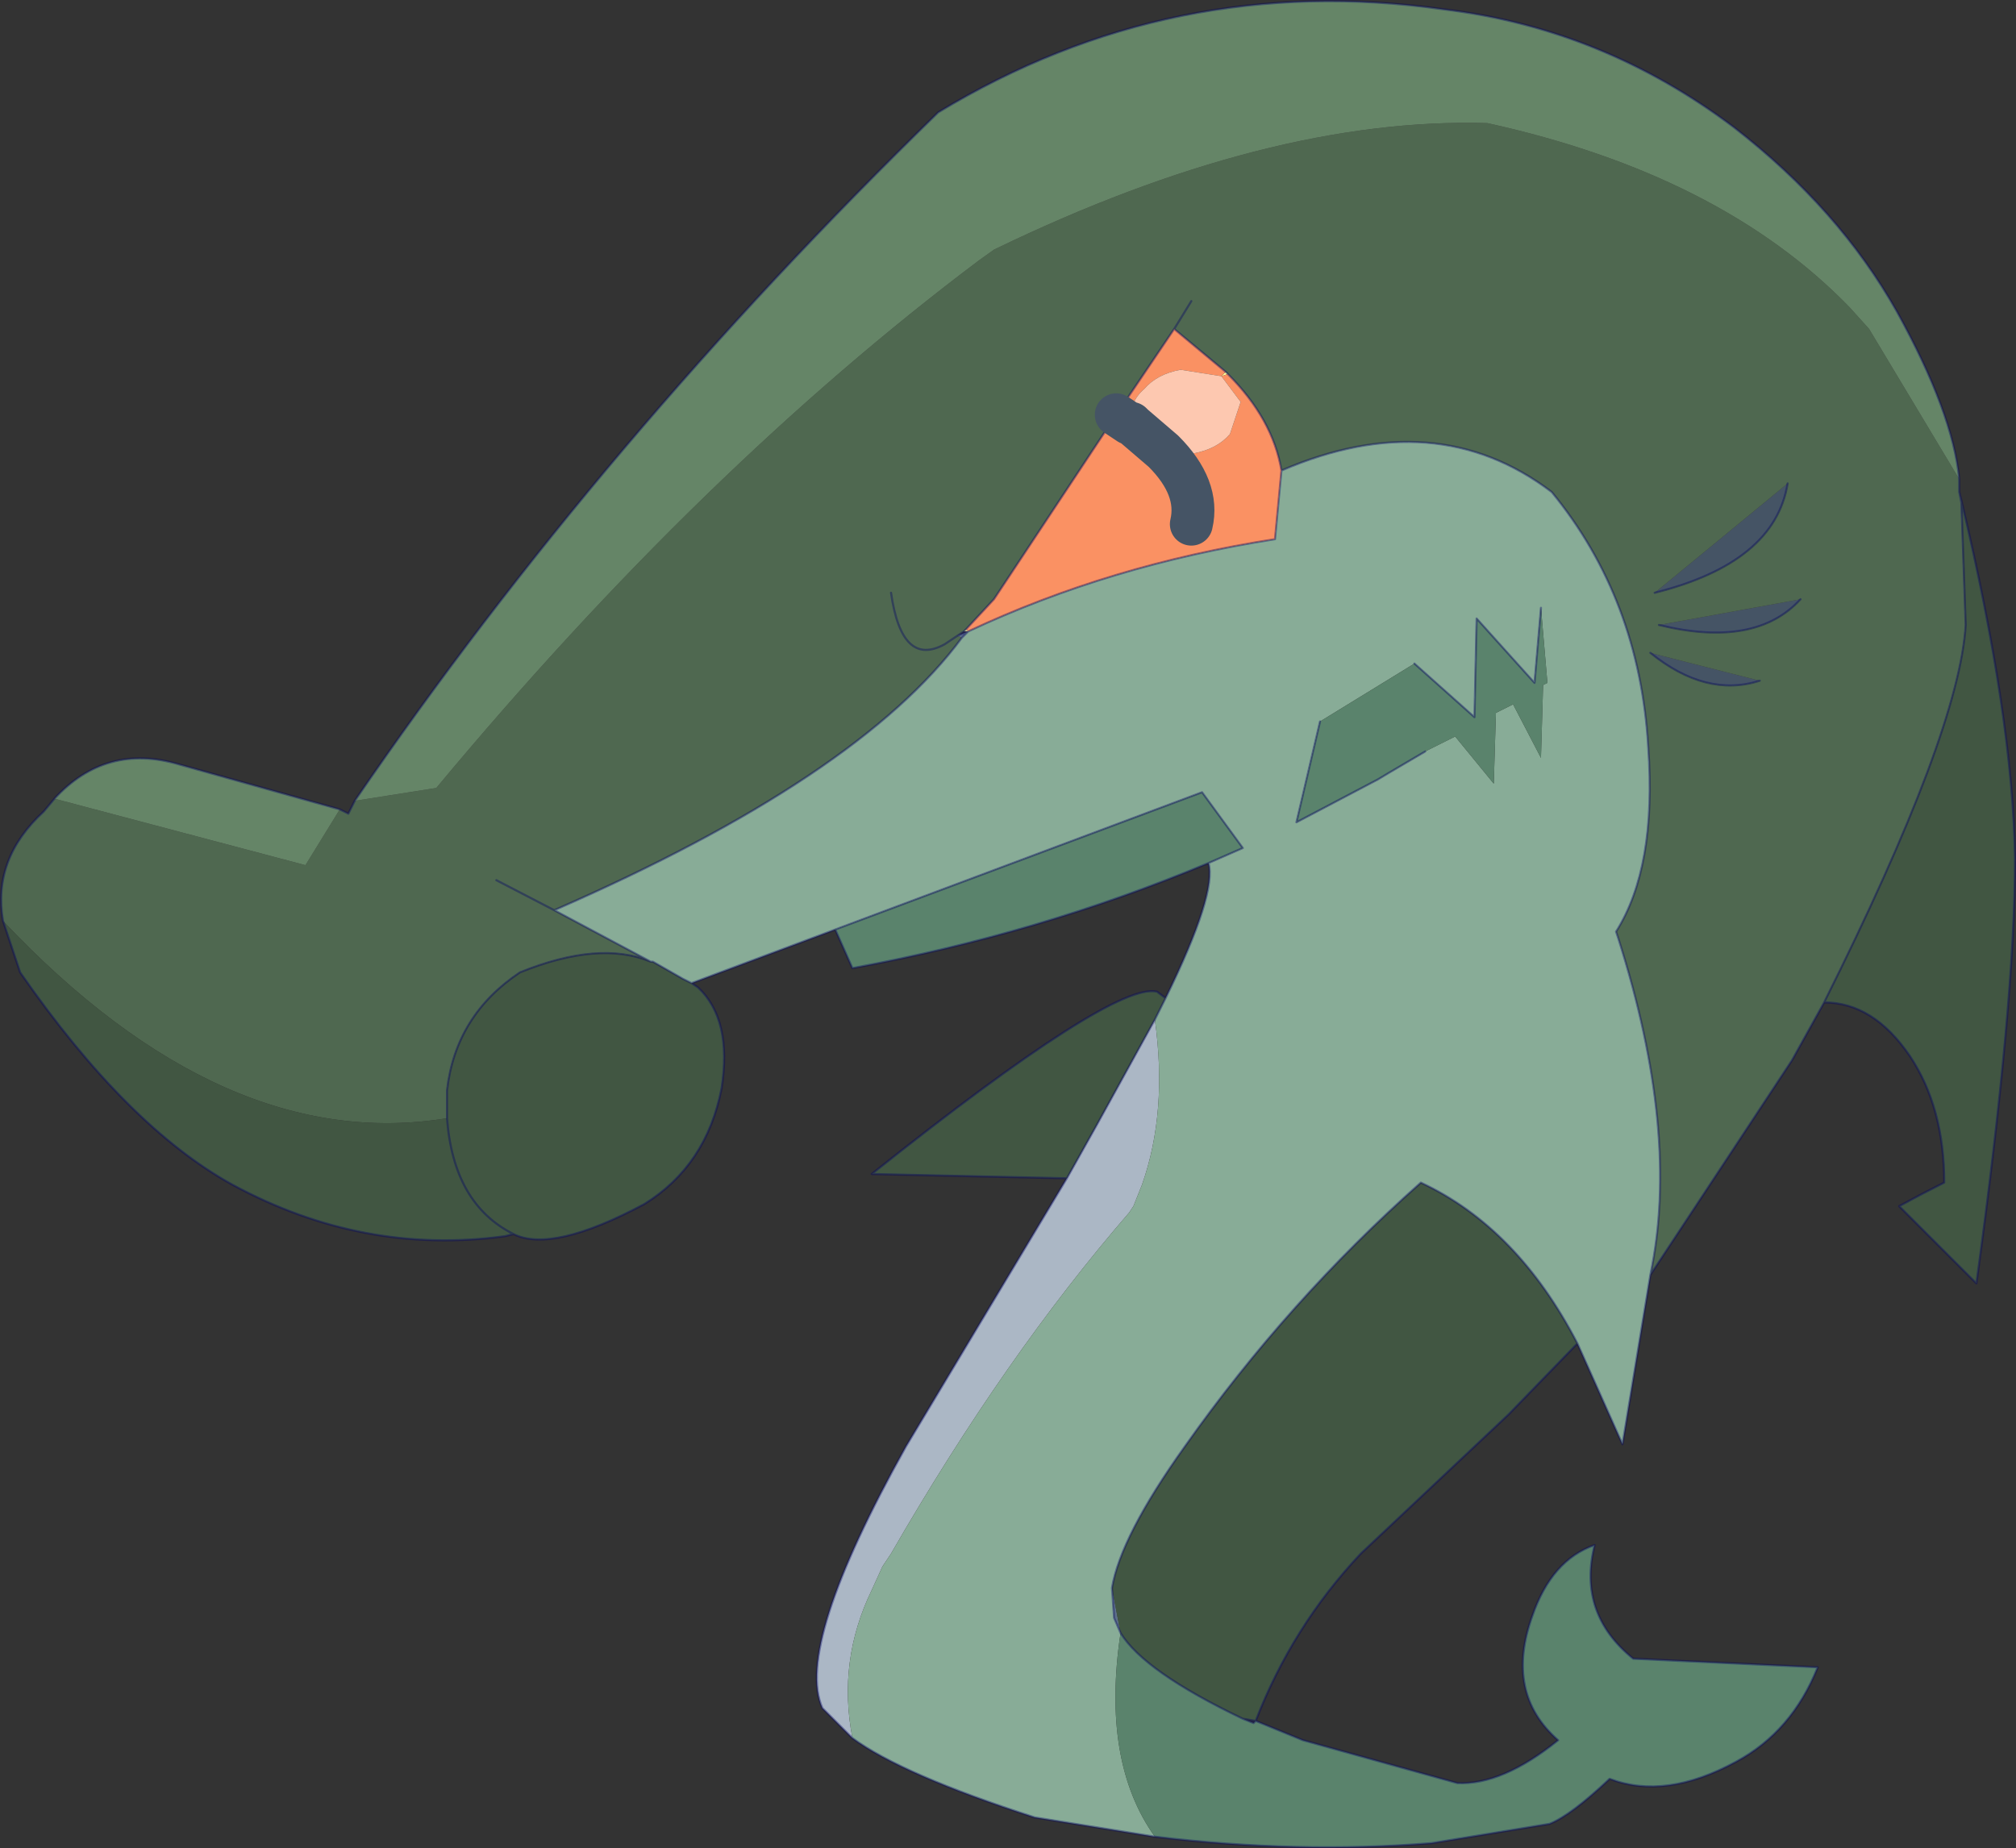 <svg viewBox="0 0 46.993 43.089" xmlns="http://www.w3.org/2000/svg" xmlns:xlink="http://www.w3.org/1999/xlink"><rect x="0" y="0" width="46.993" height="43.089" fill="#333333" stroke="none"/><use transform="translate(.02 .02)" width="46.95" height="43.05" xlink:href="#a"/><defs><g id="a"><path d="m45.65 11.45.05.2v.05l-.05-.25m-3.7 2.5q-1.05 1.15-3.3.6l3.3-.6m-.95 1.9q-1.25.4-2.55-.65l2.55.65m.65-4.6q-.3 1.85-3.1 2.55l3.1-2.55" fill="#455465" fill-rule="evenodd"/><path d="m22.3 14.8.25-.1-.15.15-.1-.05m3.8 23.25-.15-.35-.05-.7.2 1.05" fill="#5e7188" fill-rule="evenodd"/><path d="m28.6 8.7-.15.05.1-.1.05.05m-2.3 1.15.05-.05.05.1-.05-.05h-.05m-3.75 4.85h-.1l.05-.05.05.05" fill="#ff9" fill-rule="evenodd"/><path d="m27.1 10.5-.25-.1-.45-.5.7.6" fill="#ffffd9" fill-rule="evenodd"/><path d="m19.85 40.5-.7-.7q-.65-1.45 1.95-6.1l3.75-6.25.7-1.25 1.35-2.45q.3 2.15-.3 3.85l-.2.5-.1.15q-2.9 3.35-5.55 7.95l-.2.3-.25.55q-.8 1.65-.45 3.45" fill="#abb7c5" fill-rule="evenodd"/><path d="m8.25 18.65 1.9-.3q6.2-7.45 12.65-12.3l.35-.25q6.4-3.1 11.5-2.95 5.45 1.2 8.45 4.3l.45.5 2.1 3.5v.3l.05.25.1 2.85q-.15 2.5-3.3 8.8l-.75 1.35-3.3 5q.7-3.3-.75-7.85l-.05-.15q.95-1.5.75-4.3-.2-3.45-2.25-5.95-2.7-2.05-6.3-.5-.2-1.2-1.25-2.25l-.05-.05-1.2-1-1.35 2-2.85 4.3-.65.7-.05.05-.15.1.1.05Q20 18.1 12.9 21.2l2.25 1.2q-1.2-.5-3.05.25-1.5 1-1.7 2.75v.65q-5.2.85-10.35-4.6Q-.2 20 1 18.9l.25-.3 5.85 1.55.8-1.3.2.1.15-.3m19.1-11 .4-.65-.4.65m-6.6 6.15Q21 15.55 22 15l.3-.2-.3.2q-1 .55-1.25-1.2m-9.2 6.7 1.35.7-1.35-.7m27.1-5.95q2.25.55 3.3-.6l-3.3.6m-.2.65q1.3 1.05 2.55.65l-2.55-.65m.1-1.4q2.8-.7 3.1-2.55l-3.1 2.55" fill="#4f6850" fill-rule="evenodd"/><path d="M45.7 11.65q1.2 5.05 1.25 8.35 0 3.35-.9 9.9l-1.8-1.8q.55-.3 1.05-.55 0-1.75-.8-2.95-.85-1.25-2-1.25 3.15-6.3 3.3-8.8l-.1-2.85v-.05M36.75 31.3l-1.6 1.65-3.45 3.25q-1.6 1.7-2.45 3.9l-.3-.05q-2.3-1.1-2.85-2L25.9 37q.2-1.2 1.7-3.3 2.4-3.4 5.5-6.15 2.25 1.05 3.65 3.75m-11.9-3.85-4.55-.1q5.65-4.5 6.65-4.25l.2.15-.25.5-1.35 2.45-.7 1.25M16.1 22.9l.15.1q.8.75.55 2.35-.35 1.8-1.8 2.7-2.15 1.15-3.05.7l-.2.05q-3.3.45-6.35-1.2-2.45-1.35-4.95-4.95l-.4-1.2q5.15 5.45 10.35 4.6v-.65q.2-1.75 1.7-2.75 1.85-.75 3.05-.25h.05l.7.4.2.1m-4.15 5.85q-1.4-.7-1.55-2.7.15 2 1.55 2.7" fill="#415642" fill-rule="evenodd"/><path d="M8.25 18.65Q14 10.25 21.85 2.6 27.3-.7 33.65.2q3.7.45 6.75 2.75 2.45 1.9 3.8 4.3 1.3 2.35 1.45 3.9l-2.1-3.5-.45-.5q-3-3.1-8.45-4.3-5.1-.15-11.5 2.95l-.35.25q-6.45 4.85-12.65 12.3l-1.9.3m-7-.05q1.2-1.3 2.9-.8l3.75 1.05-.8 1.3-5.85-1.55" fill="#658567" fill-rule="evenodd"/><path d="m38.45 29.7-.65 3.95-1.05-2.35q-1.4-2.7-3.65-3.75-3.1 2.75-5.5 6.15-1.5 2.1-1.7 3.3l.05.7.15.35q-.45 3 .8 4.75l-2.8-.45q-3.1-1-4.25-1.85-.35-1.8.45-3.45l.25-.55.2-.3q2.65-4.6 5.55-7.95l.1-.15.2-.5q.6-1.7.3-3.85l.25-.5q1.2-2.45 1-3.15l.8-.35-.95-1.3-8.55 3.2-3.35 1.25-.2-.1-.7-.4h-.05l-2.25-1.2q7.1-3.1 9.5-6.35l.15-.15q3.3-1.55 7.15-2.15l.15-1.6q3.6-1.55 6.3.5 2.05 2.5 2.25 5.95.2 2.8-.75 4.3l.05.15q1.45 4.55.75 7.85M33.2 17.5l.7-.35.9 1.1.05-1.65.4-.2.65 1.25.05-1.7.1-.05-.15-1.75-.15 1.75-1.35-1.5-.05 2.3-1.4-1.25-2.2 1.35-.55 2.35 1.9-1 .25-.15.85-.5" fill="#88ac97" fill-rule="evenodd"/><path d="m29.25 40.1 1.1.45 3.6 1q1.05.05 2.35-1-1.25-1.1-.6-2.9.45-1.3 1.45-1.65-.4 1.6.9 2.65l4.3.2q-.6 1.5-1.9 2.2-1.65.9-2.95.4-.9.85-1.4 1.05l-2.75.45q-3.1.25-6.45-.15-1.25-1.75-.8-4.75.55.9 2.85 2l.25.1.05-.05m-1.1-20q-3.95 1.65-8.3 2.45l-.4-.9 8.55-3.2.95 1.3-.8.35m7.75-5.95.15 1.75-.1.05-.05 1.7-.65-1.25-.4.2-.05 1.65-.9-1.1-.7.35-.85.5-.25.15-1.9 1 .55-2.35 2.2-1.35 1.4 1.25.05-2.3 1.35 1.5.15-1.75" fill="#5a836c" fill-rule="evenodd"/><path d="m28.55 8.65-.1.1.15-.05q1.05 1.05 1.25 2.25l-.15 1.6q-3.85.6-7.15 2.15l-.05-.05.65-.7L26 9.65l1.35-2 1.2 1m-2.25 1.2-.3-.2.3.2h.05l.05.05.45.5.25.1.7.05q.55-.1.85-.45l.25-.75-.45-.6-.95-.15q-.55.1-.85.45-.35.3-.3.75l-.05.05m1.45 2.35q.2-.85-.65-1.7.85.85.65 1.7" fill="#fa9163" fill-rule="evenodd"/><path d="M26.35 9.8q-.05-.45.3-.75.3-.35.85-.45l.95.15.45.6-.25.75q-.3.35-.85.45l-.7-.05-.7-.6-.05-.1" fill="#fdc8b0" fill-rule="evenodd"/><path d="M45.65 11.15q-.15-1.55-1.45-3.9-1.35-2.4-3.8-4.3Q37.35.65 33.65.2q-6.35-.9-11.8 2.4Q14 10.25 8.25 18.65m37.4-7.5v.3l.05.2q1.2 5.05 1.25 8.35 0 3.35-.9 9.9l-1.8-1.8q.55-.3 1.05-.55 0-1.75-.8-2.95-.85-1.25-2-1.25l-.75 1.35-3.3 5-.65 3.95-1.05-2.35-1.6 1.65-3.45 3.25q-1.6 1.7-2.45 3.9l1.1.45 3.6 1q1.05.05 2.35-1-1.25-1.1-.6-2.9.45-1.3 1.45-1.65-.4 1.6.9 2.65l4.3.2q-.6 1.5-1.9 2.2-1.65.9-2.95.4-.9.85-1.4 1.05l-2.75.45q-3.1.25-6.45-.15l-2.8-.45q-3.1-1-4.25-1.85l-.7-.7q-.65-1.45 1.95-6.1l3.75-6.25-4.55-.1q5.65-4.5 6.65-4.25l.2.15q1.2-2.45 1-3.15-3.95 1.65-8.3 2.45l-.4-.9-3.35 1.25.15.1q.8.75.55 2.35-.35 1.8-1.8 2.7-2.15 1.15-3.05.7l-.2.05q-3.3.45-6.35-1.2-2.45-1.35-4.95-4.95l-.4-1.2Q-.2 20 1 18.9l.25-.3q1.2-1.3 2.9-.8l3.75 1.05.2.1.15-.3M45.7 11.7l-.05-.25m-3.15 11.9q3.15-6.3 3.3-8.8l-.1-2.85m-17.1-3-.05-.05-1.2-1-1.35 2-2.85 4.3-.65.7-.05.05-.15.1.25-.1q3.3-1.55 7.15-2.15l.15-1.6q3.6-1.55 6.3.5 2.05 2.5 2.25 5.95.2 2.8-.75 4.3l.05.15q1.45 4.55.75 7.85M27.75 7l-.4.65m2.5 3.3q-.2-1.2-1.25-2.25m-6.2 6.15.15-.15m-.25.1-.3.2q-1 .55-1.25-1.2m6.4 9.45-.25.5-1.35 2.45-.7 1.25m-5.4-5.8 8.55-3.2.95 1.3-.8.35m7.75-5.95-.15 1.75-1.35-1.5-.05 2.3-1.4-1.25m-2.2 1.35-.55 2.35 1.9-1 .25-.15.85-.5m-18.05 4.9-2.25-1.2-1.35-.7m-1.15 5.55v-.65q.2-1.75 1.7-2.75 1.85-.75 3.05-.25h.05l.7.4.2.1m-5.7 3.15q.15 2 1.55 2.7M25.9 37q.2-1.2 1.7-3.3 2.4-3.4 5.5-6.15 2.25 1.05 3.65 3.75M26.1 38.05l-.15-.35-.05-.7m.2 1.05q.55.9 2.85 2l.3.05-.05.05-.25-.1m-6.55-25.2Q20 18.1 12.9 21.2m25.75-6.65q2.25.55 3.3-.6m-3.5 1.25q1.3 1.05 2.55.65m.65-4.6q-.3 1.85-3.1 2.55" fill="none" stroke="#006" stroke-linecap="round" stroke-linejoin="round" stroke-opacity=".373" stroke-width=".05"/><path d="m26 9.65.3.2m.8.65q.85.85.65 1.7M26.4 9.9l-.05-.05h-.05m.1.05.7.6" fill="none" stroke="#455465" stroke-linecap="round" stroke-linejoin="round"/></g></defs></svg>
